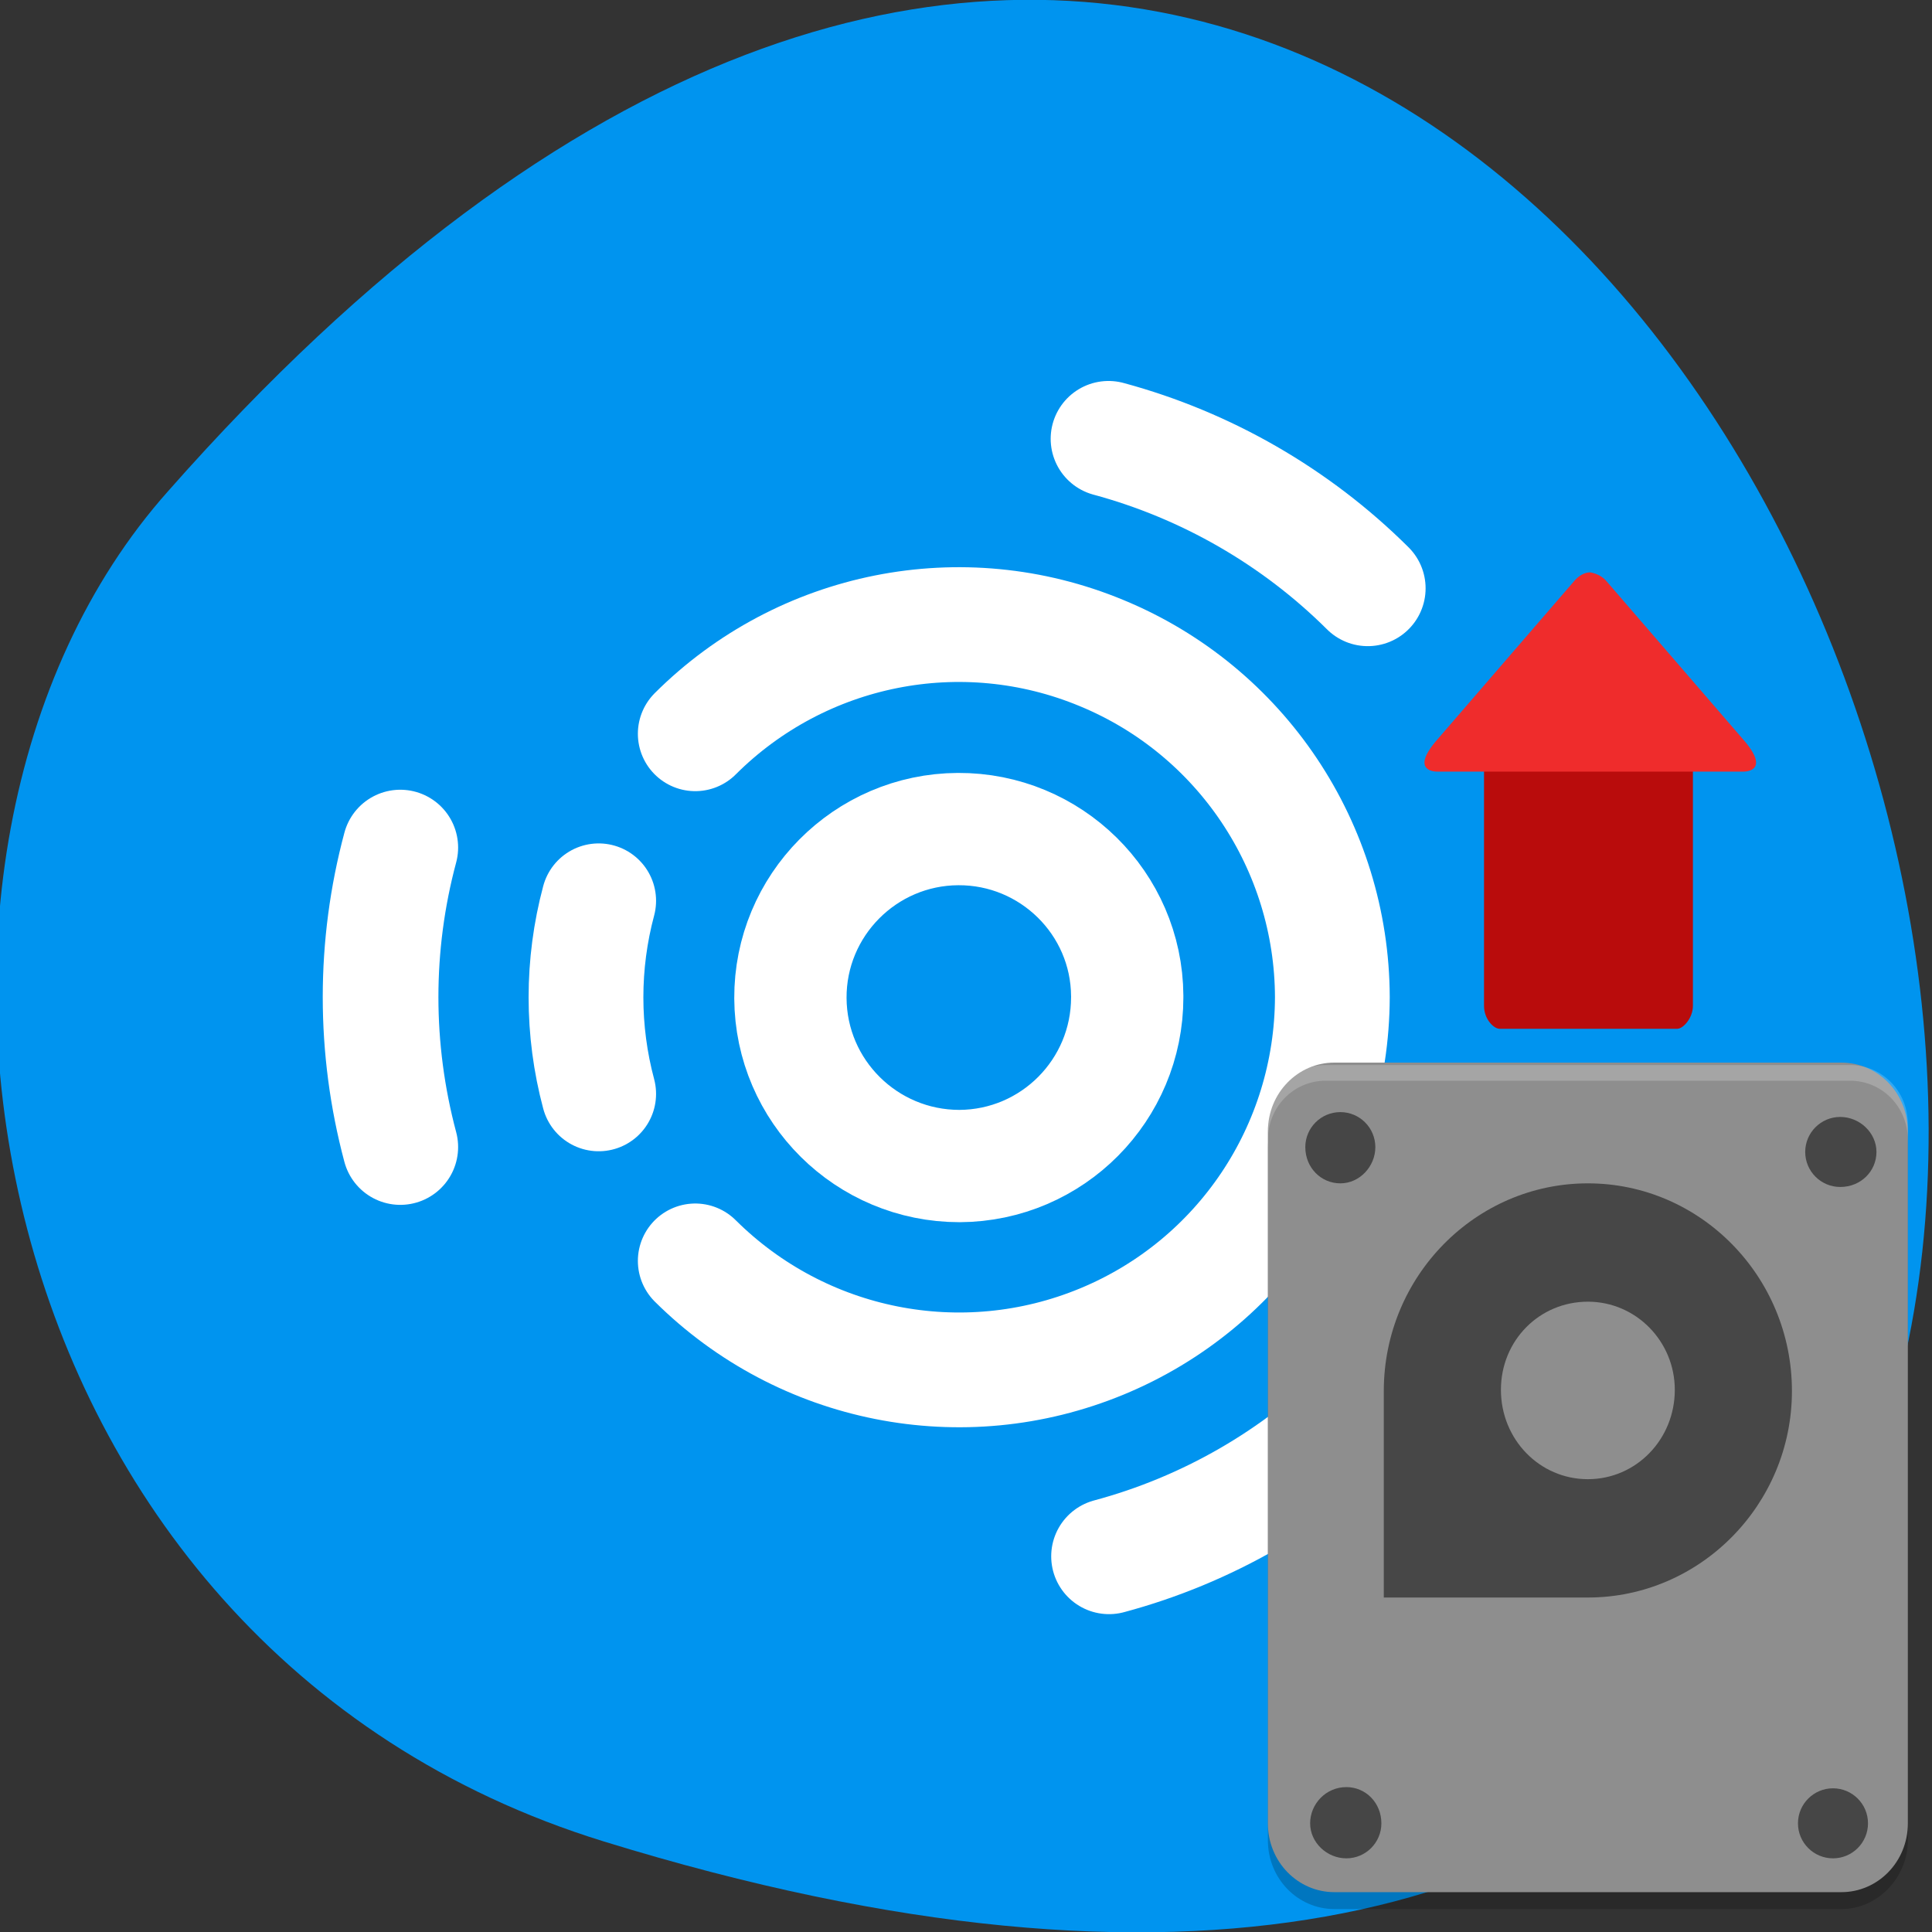 <svg xmlns="http://www.w3.org/2000/svg" viewBox="0 0 16 16"><rect x="0" y="0" width="16" height="16" fill="#333333" stroke="none"/><path d="m 5 15.25 c 19.45 6 9.72 -26.3 -3.61 -11.18 c -2.67 3 -1.64 9.56 3.61 11.18" style="fill:#0094ef"/><g transform="matrix(0.062 0 0 0.062 54 -4.55)" style="fill:none;stroke:#fff;stroke-linecap:round"><path d="m -720.4 206.6 c 0 12.4 -10 22.48 -22.4 22.54 c -12.42 0 -22.52 -10 -22.59 -22.41 c -0.06 -12.4 9.98 -22.54 22.4 -22.6 c 12.36 -0.06 22.52 9.89 22.59 22.29" style="stroke-width:15"/><path d="m -778.1 171.4 c 14.24 -14.21 35.63 -18.53 54.3 -10.77 c 18.63 7.7 30.74 25.86 30.8 45.95 c -0.06 20.2 -12.17 38.3 -30.8 46 c -18.63 7.7 -40 3.44 -54.3 -10.77" style="stroke-width:15.33"/><path d="m -688.2 261.3 c -9.6 9.58 -21.58 16.47 -34.63 19.97" style="stroke-width:15.45"/><path d="m -791 219.5 c -2.26 -8.45 -2.26 -17.34 0 -25.79" style="stroke-width:15.33"/><g style="stroke-width:15.45"><path d="m -817.5 226.6 c -3.51 -13.15 -3.51 -26.92 0 -40"/><path d="m -722.9 132 c 13 3.51 25 10.39 34.63 19.97"/></g></g><path d="m 15.8 15.24 v -5.73 c 0 -0.32 -0.25 -0.57 -0.55 -0.57 h -4.2 c -0.3 0 -0.55 0.26 -0.55 0.57 v 5.73 c 0 0.32 0.25 0.57 0.55 0.57 h 4.2 c 0.3 0 0.55 -0.26 0.55 -0.57" style="fill-opacity:0.2"/><path d="m 15.8 15.1 v -5.73 c 0 -0.32 -0.25 -0.57 -0.55 -0.57 h -4.2 c -0.3 0 -0.55 0.25 -0.55 0.57 v 5.73 c 0 0.32 0.25 0.57 0.55 0.57 h 4.2 c 0.3 0 0.55 -0.25 0.55 -0.57" style="fill:#8e8e8e"/><path d="m 13.15 9.8 c -0.93 0 -1.69 0.77 -1.69 1.72 v 1.71 h 1.69 c 0.93 0 1.69 -0.77 1.69 -1.71 c 0 -0.95 -0.76 -1.72 -1.69 -1.72 m 0 0.98 c 0.4 0 0.72 0.33 0.72 0.73 c 0 0.41 -0.32 0.74 -0.72 0.74 c -0.4 0 -0.72 -0.33 -0.72 -0.74 c 0 -0.41 0.32 -0.73 0.72 -0.73" style="fill-opacity:0.5"/><path d="m 10.98 8.82 c -0.27 0 -0.48 0.22 -0.48 0.49 v 0.13 c 0 -0.27 0.21 -0.49 0.48 -0.49 h 4.34 c 0.27 0 0.48 0.22 0.48 0.49 v -0.13 c 0 -0.27 -0.21 -0.49 -0.48 -0.49" style="fill:#fff;fill-opacity:0.2"/><path d="m 13.89 8.52 c 0.05 0 0.13 -0.09 0.13 -0.19 v -1.98 h -1.73 v 1.98 c 0 0.11 0.08 0.19 0.13 0.19" style="fill:#b90c0c"/><path d="m 14.44 6.39 c 0.01 0 0.22 0 0.01 -0.25 l -1.14 -1.32 c -0.04 -0.05 -0.09 -0.07 -0.14 -0.08 c -0.05 0 -0.1 0.03 -0.14 0.08 l -1.14 1.32 c -0.21 0.25 0 0.25 0.01 0.25 h 1.28" style="fill:#ef2c2c;fill-rule:evenodd"/><g style="fill:#464646"><path d="m 11.39 9.5 c 0 0.16 -0.13 0.3 -0.29 0.3 c -0.16 0 -0.29 -0.13 -0.29 -0.3 c 0 -0.16 0.13 -0.29 0.29 -0.29 c 0.16 0 0.29 0.13 0.29 0.29"/><path d="m 15.54 9.54 c 0 0.16 -0.13 0.29 -0.3 0.29 c -0.16 0 -0.29 -0.13 -0.29 -0.29 c 0 -0.16 0.13 -0.29 0.29 -0.29 c 0.16 0 0.3 0.13 0.3 0.29"/><path d="m 15.47 15.1 c 0 0.16 -0.13 0.29 -0.29 0.29 c -0.16 0 -0.29 -0.13 -0.29 -0.29 c 0 -0.16 0.13 -0.29 0.29 -0.29 c 0.16 0 0.29 0.13 0.29 0.29"/><path d="m 11.44 15.1 c 0 0.16 -0.13 0.29 -0.29 0.29 c -0.16 0 -0.3 -0.13 -0.3 -0.29 c 0 -0.16 0.13 -0.3 0.3 -0.3 c 0.16 0 0.29 0.13 0.29 0.3"/></g></svg>